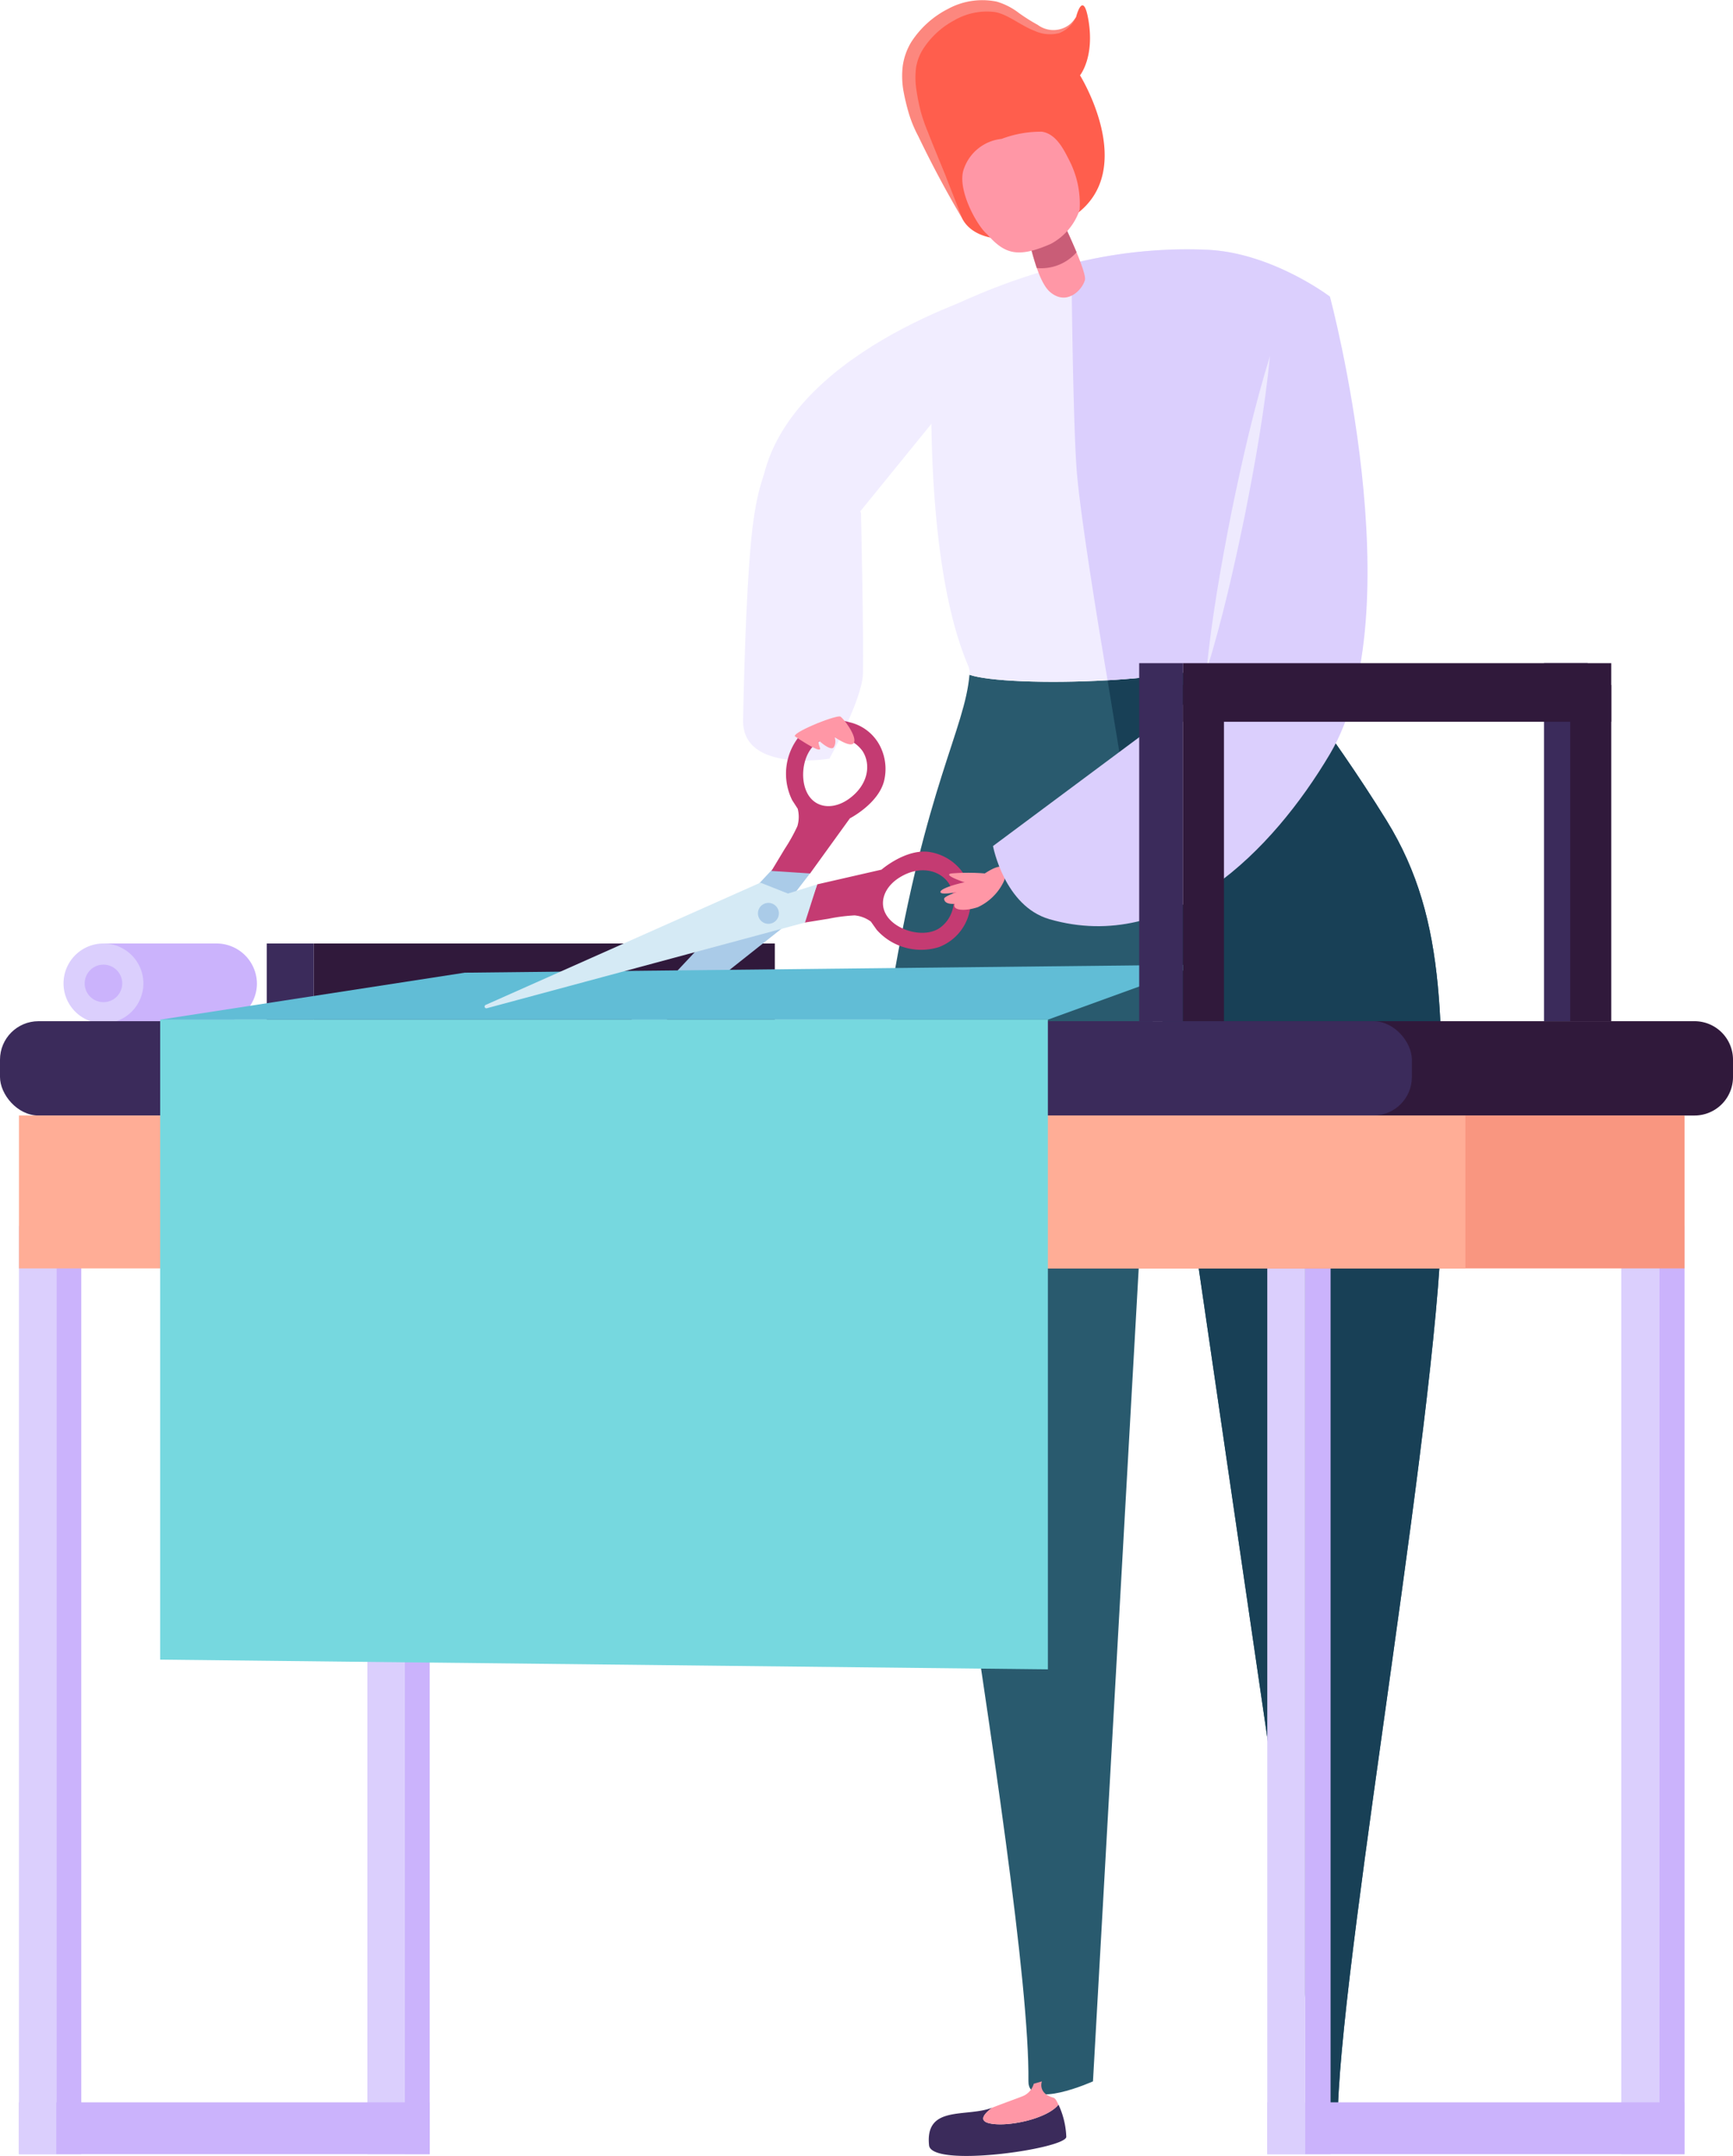 <svg xmlns="http://www.w3.org/2000/svg" width="154.903" height="192.694" viewBox="0 0 154.903 192.694">
  <g id="Grupo_41939" data-name="Grupo 41939" transform="translate(-495.929 -228)">
    <g id="Grupo_41870" data-name="Grupo 41870" transform="translate(577.154 228.482)">
      <path id="Trazado_109537" data-name="Trazado 109537" d="M631.851,247.756c-.052-.11-3.88-8.091-4.156-9.2A10.712,10.712,0,0,1,627.2,234c.555-3.068,5.025-6.164,8.263-4.921,1.746.671,4.647,3.869,6.6.739,0,0,.619-2.483,1.094.211.593,3.37-.742,5-.742,5s5.211,8.391-.392,12.454C638.015,250.387,633.066,250.314,631.851,247.756Z" transform="translate(-627.104 -228.778)" fill="#ff5e4d"/>
    </g>
    <g id="Grupo_41871" data-name="Grupo 41871" transform="translate(576.563 228)">
      <path id="Trazado_109538" data-name="Trazado 109538" d="M631.488,247.46c-1.411-2.376-2.7-4.808-3.9-7.3a11.255,11.255,0,0,1-.824-1.98,19.744,19.744,0,0,1-.495-2.061,7.7,7.7,0,0,1-.062-2.219,5.592,5.592,0,0,1,.776-2.165,8.488,8.488,0,0,1,3.268-2.938,6.411,6.411,0,0,1,4.353-.652,6.027,6.027,0,0,1,1.963,1,16.229,16.229,0,0,0,1.706,1.078,2.349,2.349,0,0,0,3.429-.7,2.742,2.742,0,0,1-1.513,1.438,3.282,3.282,0,0,1-2.161-.189c-1.332-.507-2.45-1.523-3.624-1.7a5.794,5.794,0,0,0-3.612.758,7.481,7.481,0,0,0-2.765,2.553,4.365,4.365,0,0,0-.633,1.679,7.119,7.119,0,0,0,.022,1.893,18.692,18.692,0,0,0,.388,1.967,15.56,15.56,0,0,0,.646,1.869c.5,1.275,1.027,2.544,1.55,3.816C630.485,244.891,631.019,246.16,631.488,247.46Z" transform="translate(-626.15 -228)" fill="#fc877e"/>
    </g>
    <g id="Grupo_41873" data-name="Grupo 41873" transform="translate(575.556 285.987)">
      <g id="Grupo_41872" data-name="Grupo 41872">
        <path id="Trazado_109539" data-name="Trazado 109539" d="M658.129,321.646c.069.35,5.565,7.035,10.693,15.328,5.67,9.169,4.909,18.708,4.969,34.189.063,16.324-8.794,65.576-9.307,80.949-.069,2.074-1.069,2.682-1.441.147-2.337-15.912-14.871-101.739-14.871-101.739l-5.58,99.167s-5.8,2.619-5.77,0c.185-17.529-13.642-89.224-12.192-97.819,3.044-18.029,6.5-23.019,6.924-27.9C634.745,325.11,652.42,324.914,658.129,321.646Z" transform="translate(-624.524 -321.646)" fill="#295a6e"/>
      </g>
    </g>
    <g id="Grupo_41875" data-name="Grupo 41875" transform="translate(594.929 285.987)">
      <g id="Grupo_41874" data-name="Grupo 41874">
        <path id="Trazado_109540" data-name="Trazado 109540" d="M670.043,321.646c.069.35,5.565,7.035,10.693,15.328,5.67,9.169,4.909,18.708,4.969,34.189.063,16.324-8.794,65.576-9.307,80.949-.069,2.074-1.069,2.682-1.441.147-2.337-15.912-14.871-101.739-14.871-101.739l-4.274-26.059.352-.02C661.588,324.109,667.248,323.245,670.043,321.646Z" transform="translate(-655.811 -321.646)" fill="#184056"/>
      </g>
    </g>
    <g id="Grupo_41880" data-name="Grupo 41880" transform="translate(578.946 414.028)">
      <g id="Grupo_41877" data-name="Grupo 41877" transform="translate(0 2.076)">
        <g id="Grupo_41876" data-name="Grupo 41876">
          <path id="Trazado_109541" data-name="Trazado 109541" d="M630.024,535.418c-.372-3.638,3.352-2.466,5.645-3.361-.668.5-1.313,1.181-.187,1.41,1.649.337,5.15-.443,6.109-1.688a7.462,7.462,0,0,1,.7,2.869C642.361,535.718,630.234,537.476,630.024,535.418Z" transform="translate(-629.998 -531.78)" fill="#3b2b5b"/>
        </g>
      </g>
      <g id="Grupo_41879" data-name="Grupo 41879" transform="translate(4.87)">
        <g id="Grupo_41878" data-name="Grupo 41878">
          <path id="Trazado_109542" data-name="Trazado 109542" d="M638.477,532.192c-1.126-.23-.481-.915.187-1.411,1.422-.555,2.62-.962,2.882-1.1a1.72,1.72,0,0,0,.835-1.039l.725-.211s-.4,1.053,1.009,1.452c.237.067.337.38.471.624C643.627,531.749,640.126,532.528,638.477,532.192Z" transform="translate(-637.864 -528.428)" fill="#ff97a6"/>
        </g>
      </g>
    </g>
    <g id="Grupo_41882" data-name="Grupo 41882" transform="translate(564.17 253.859)">
      <g id="Grupo_41881" data-name="Grupo 41881">
        <path id="Trazado_109543" data-name="Trazado 109543" d="M627.131,269.762s-18.193,5.1-20.976,16.643c-.476,1.973,7.634,4.432,7.634,4.432l10.221-12.577Z" transform="translate(-606.135 -269.762)" fill="#f1edff"/>
      </g>
    </g>
    <g id="Grupo_41884" data-name="Grupo 41884" transform="translate(562.349 267.758)">
      <g id="Grupo_41883" data-name="Grupo 41883">
        <path id="Trazado_109544" data-name="Trazado 109544" d="M604.119,298.989c-.555,3.956-.819,12.428-.923,17.812-.092,4.782,7.715,3.457,7.715,3.457s2.952-5.281,3-7.625c.072-3.234-.177-14.344-.177-14.344S606.2,284.15,604.119,298.989Z" transform="translate(-603.196 -292.208)" fill="#f1edff"/>
      </g>
    </g>
    <g id="Grupo_41886" data-name="Grupo 41886" transform="translate(579.162 250.278)">
      <g id="Grupo_41885" data-name="Grupo 41885" transform="translate(0)">
        <path id="Trazado_109545" data-name="Trazado 109545" d="M630.577,269.883c3.375-1.773,13.439-6.458,24.588-5.851,5.729.311,10.819,4.175,10.819,4.175s-6.282,28.21-5.637,31.479c-5.709,3.268-23.384,3.464-26.575,2.32a1.58,1.58,0,0,0-.105-.775C629.1,290.583,630.577,269.883,630.577,269.883Z" transform="translate(-630.348 -263.978)" fill="#f1edff"/>
      </g>
    </g>
    <g id="Grupo_41888" data-name="Grupo 41888" transform="translate(591.698 247.665)">
      <g id="Grupo_41887" data-name="Grupo 41887">
        <path id="Trazado_109546" data-name="Trazado 109546" d="M650.593,259.759h0Z" transform="translate(-650.593 -259.759)" fill="#3b2b5b"/>
      </g>
    </g>
    <g id="Grupo_41889" data-name="Grupo 41889" transform="translate(528.767 337.587)">
      <rect id="Rectángulo_32107" data-name="Rectángulo 32107" width="3.337" height="82.947" fill="#dbcffd"/>
    </g>
    <g id="Grupo_41890" data-name="Grupo 41890" transform="translate(532.104 337.587)">
      <rect id="Rectángulo_32108" data-name="Rectángulo 32108" width="2.233" height="82.947" transform="translate(0)" fill="#cbb3fc"/>
    </g>
    <g id="Grupo_41891" data-name="Grupo 41891" transform="translate(640.843 337.587)">
      <rect id="Rectángulo_32109" data-name="Rectángulo 32109" width="3.391" height="82.947" transform="translate(0)" fill="#dbcffd"/>
    </g>
    <g id="Grupo_41892" data-name="Grupo 41892" transform="translate(644.234 337.587)">
      <rect id="Rectángulo_32110" data-name="Rectángulo 32110" width="2.268" height="82.947" transform="translate(0)" fill="#cbb3fc"/>
    </g>
    <g id="Grupo_41893" data-name="Grupo 41893" transform="translate(500.962 337.587)">
      <rect id="Rectángulo_32111" data-name="Rectángulo 32111" width="2.233" height="82.947" fill="#cbb3fc"/>
    </g>
    <g id="Grupo_41894" data-name="Grupo 41894" transform="translate(497.624 415.902)">
      <rect id="Rectángulo_32112" data-name="Rectángulo 32112" width="36.713" height="4.632" fill="#cbb3fc"/>
    </g>
    <g id="Grupo_41895" data-name="Grupo 41895" transform="translate(612.594 337.587)">
      <rect id="Rectángulo_32113" data-name="Rectángulo 32113" width="2.268" height="82.947" transform="translate(0)" fill="#cbb3fc"/>
    </g>
    <g id="Grupo_41896" data-name="Grupo 41896" transform="translate(609.204 415.902)">
      <rect id="Rectángulo_32114" data-name="Rectángulo 32114" width="37.298" height="4.632" fill="#cbb3fc"/>
    </g>
    <g id="Grupo_41897" data-name="Grupo 41897" transform="translate(497.624 337.587)">
      <rect id="Rectángulo_32115" data-name="Rectángulo 32115" width="3.337" height="82.947" fill="#dbcffd"/>
    </g>
    <g id="Grupo_41898" data-name="Grupo 41898" transform="translate(609.204 337.587)">
      <rect id="Rectángulo_32116" data-name="Rectángulo 32116" width="3.391" height="82.947" fill="#dbcffd"/>
    </g>
    <g id="Grupo_41899" data-name="Grupo 41899" transform="translate(505.175 312.327)">
      <rect id="Rectángulo_32117" data-name="Rectángulo 32117" width="10.15" height="7.724" fill="#cbb3fc"/>
    </g>
    <g id="Grupo_41900" data-name="Grupo 41900" transform="translate(501.608 312.328)">
      <path id="Trazado_109547" data-name="Trazado 109547" d="M512.236,367.754a3.568,3.568,0,1,1-3.568-3.568A3.568,3.568,0,0,1,512.236,367.754Z" transform="translate(-505.1 -364.186)" fill="#dbcffd"/>
    </g>
    <g id="Grupo_41901" data-name="Grupo 41901" transform="translate(511.758 312.328)">
      <path id="Trazado_109548" data-name="Trazado 109548" d="M528.628,367.836a3.569,3.569,0,1,1-3.568-3.65A3.61,3.61,0,0,1,528.628,367.836Z" transform="translate(-521.492 -364.186)" fill="#cbb3fc"/>
    </g>
    <g id="Grupo_41902" data-name="Grupo 41902" transform="translate(605.044 319.273)">
      <path id="Rectángulo_32118" data-name="Rectángulo 32118" d="M0,0H42.348a3.44,3.44,0,0,1,3.44,3.44V4.989a3.44,3.44,0,0,1-3.44,3.44H0a0,0,0,0,1,0,0V0A0,0,0,0,1,0,0Z" transform="translate(0)" fill="#30193b"/>
    </g>
    <g id="Grupo_41903" data-name="Grupo 41903" transform="translate(584.315 327.701)">
      <rect id="Rectángulo_32119" data-name="Rectángulo 32119" width="62.188" height="13.668" transform="translate(0)" fill="#f99680"/>
    </g>
    <g id="Grupo_41904" data-name="Grupo 41904" transform="translate(495.929 319.273)">
      <rect id="Rectángulo_32120" data-name="Rectángulo 32120" width="126.2" height="8.429" rx="3.44" fill="#3b2b5b"/>
    </g>
    <g id="Grupo_41905" data-name="Grupo 41905" transform="translate(497.624 327.701)">
      <path id="Trazado_109549" data-name="Trazado 109549" d="M593.288,389.014H498.667v13.668H627.955V389.014Z" transform="translate(-498.667 -389.014)" fill="#ffad96"/>
    </g>
    <g id="Grupo_41906" data-name="Grupo 41906" transform="translate(503.498 314.218)">
      <path id="Trazado_109550" data-name="Trazado 109550" d="M511.508,368.916a1.677,1.677,0,1,1-1.677-1.677A1.678,1.678,0,0,1,511.508,368.916Z" transform="translate(-508.153 -367.239)" fill="#cbb3fc"/>
    </g>
    <g id="Grupo_41907" data-name="Grupo 41907" transform="translate(633.94 287.272)">
      <rect id="Rectángulo_32121" data-name="Rectángulo 32121" width="3.907" height="32" fill="#3b2b5b"/>
    </g>
    <g id="Grupo_41908" data-name="Grupo 41908" transform="translate(636.282 289.226)">
      <rect id="Rectángulo_32122" data-name="Rectángulo 32122" width="3.669" height="30.047" transform="translate(0 0)" fill="#30193b"/>
    </g>
    <g id="Grupo_41909" data-name="Grupo 41909" transform="translate(519.772 312.327)">
      <rect id="Rectángulo_32123" data-name="Rectángulo 32123" width="4.205" height="6.945" fill="#3b2b5b"/>
    </g>
    <g id="Grupo_41910" data-name="Grupo 41910" transform="translate(523.977 312.327)">
      <rect id="Rectángulo_32124" data-name="Rectángulo 32124" width="6.945" height="41.209" transform="translate(41.209 0) rotate(90)" fill="#30193b"/>
    </g>
    <g id="Grupo_41917" data-name="Grupo 41917" transform="translate(510.251 292.397)">
      <g id="Grupo_41911" data-name="Grupo 41911" transform="translate(34.739 13.315)">
        <path id="Trazado_109551" data-name="Trazado 109551" d="M595.128,353.5,575.215,374.75a.189.189,0,0,0,.257.277l21.209-16.806.241-2.318,1.654-2.143Z" transform="translate(-575.16 -353.502)" fill="#aacbe8"/>
      </g>
      <g id="Grupo_41912" data-name="Grupo 41912" transform="translate(0 21.821)">
        <path id="Trazado_109552" data-name="Trazado 109552" d="M598.4,372.157H519.058l27.222-4.2,65.656-.713Z" transform="translate(-519.058 -367.239)" fill="#61bdd6"/>
      </g>
      <g id="Grupo_41913" data-name="Grupo 41913" transform="translate(54.629)">
        <path id="Trazado_109553" data-name="Trazado 109553" d="M614.278,332.157a4.4,4.4,0,0,0-4.5,1.248,5.318,5.318,0,0,0-.636,5.718l.492.763a2.93,2.93,0,0,1-.03,1.559,15.628,15.628,0,0,1-1.141,2.045l-1.177,1.954,3.452.225,3.56-4.927s2.585-1.323,3.069-3.4a4.526,4.526,0,0,0-.344-3A4.089,4.089,0,0,0,614.278,332.157Zm-.053,6.836c-1.331.964-2.859.876-3.622-.308-.869-1.347-.552-3.85.829-4.739a2.975,2.975,0,0,1,4,.788C616.195,335.918,615.964,337.734,614.225,338.993Z" transform="translate(-607.282 -331.998)" fill="#c43b72"/>
      </g>
      <g id="Grupo_41914" data-name="Grupo 41914" transform="translate(57.485 11.715)">
        <path id="Trazado_109554" data-name="Trazado 109554" d="M625.827,352.393a4.53,4.53,0,0,0-2.65-1.438c-2.11-.326-4.3,1.578-4.3,1.578l-5.742,1.314-1.238,3.435,2.252-.362a15.622,15.622,0,0,1,2.323-.3,2.935,2.935,0,0,1,1.457.554l.524.741a5.319,5.319,0,0,0,5.542,1.545,4.4,4.4,0,0,0,2.839-3.713A4.088,4.088,0,0,0,625.827,352.393Zm-1.717,5.332c-1.341.949-3.78.309-4.707-1-.813-1.15-.324-2.6,1.066-3.476,1.817-1.144,3.589-.679,4.4.47A2.974,2.974,0,0,1,624.11,357.725Z" transform="translate(-611.894 -350.917)" fill="#c43b72"/>
      </g>
      <g id="Grupo_41915" data-name="Grupo 41915" transform="translate(28.988 14.493)">
        <path id="Trazado_109555" data-name="Trazado 109555" d="M594.519,358.966l-28.436,7.66a.158.158,0,0,1-.12-.291l24.57-10.932,2.463.975,2.612-.824Z" transform="translate(-565.872 -355.403)" fill="#d5eaf5"/>
      </g>
      <g id="Grupo_41916" data-name="Grupo 41916" transform="translate(53.427 16.302)">
        <path id="Trazado_109556" data-name="Trazado 109556" d="M605.516,359.806a.935.935,0,1,0,.215-1.305A.936.936,0,0,0,605.516,359.806Z" transform="translate(-605.341 -358.325)" fill="#aacbe8"/>
      </g>
    </g>
    <g id="Grupo_41919" data-name="Grupo 41919" transform="translate(566.973 292.032)">
      <g id="Grupo_41918" data-name="Grupo 41918" transform="translate(0 0)">
        <path id="Trazado_109557" data-name="Trazado 109557" d="M610.667,333.184s2.489,1.711,2.239,1.026-.034-.591-.034-.591,1.1,1.014,1.308.483a1.026,1.026,0,0,0,.031-.85s1.515,1.065,1.747.48-.9-2.094-1.212-2.3S610.51,332.8,610.667,333.184Z" transform="translate(-610.663 -331.409)" fill="#ff97a6"/>
      </g>
    </g>
    <g id="Grupo_41921" data-name="Grupo 41921" transform="translate(579.989 305.451)">
      <g id="Grupo_41920" data-name="Grupo 41920" transform="translate(0 0)">
        <path id="Trazado_109558" data-name="Trazado 109558" d="M637.309,354.489a4.8,4.8,0,0,1-2.288,2.224c-1,.334-2.063.328-2.1-.133s.835-.287.835-.287-1.689.446-1.743-.328c-.015-.219,1.133-.6,1.133-.6s-1.578.319-1.456-.05,2.208-.9,2.687-.9,1.73-1.281,2.694-1.337C637.427,353.061,637.69,353.716,637.309,354.489Z" transform="translate(-631.683 -353.081)" fill="#ff97a6"/>
      </g>
    </g>
    <g id="Grupo_41923" data-name="Grupo 41923" transform="translate(584.687 254.507)">
      <g id="Grupo_41922" data-name="Grupo 41922" transform="translate(0 0)">
        <path id="Trazado_109559" data-name="Trazado 109559" d="M669.382,311.7c-5.1,8.6-14.173,17.894-25.058,14.759-4.05-1.167-5.053-6.54-5.053-6.54l18.442-13.727,7.3-27.505,4.374-7.879S676.953,298.936,669.382,311.7Z" transform="translate(-639.27 -270.808)" fill="#dbcffd"/>
      </g>
    </g>
    <g id="Grupo_41924" data-name="Grupo 41924" transform="translate(510.251 319.136)">
      <path id="Trazado_109560" data-name="Trazado 109560" d="M598.4,433.25l-79.347-.87v-57.2H598.4V433.25Z" transform="translate(-519.058 -375.181)" fill="#76d8df"/>
    </g>
    <g id="Grupo_41926" data-name="Grupo 41926" transform="translate(591.698 250.278)">
      <g id="Grupo_41925" data-name="Grupo 41925" transform="translate(0)">
        <path id="Trazado_109561" data-name="Trazado 109561" d="M650.592,265.265s.526-.125.792-.185a42.2,42.2,0,0,1,11.489-1.048c5.729.311,10.819,4.175,10.819,4.175s-6.282,28.21-5.637,31.479c-2.7,1.544-8.066,2.4-13.316,2.757-.306.021-.916.057-.916.057s-2.355-13.721-2.75-18.638C650.713,279.376,650.592,265.265,650.592,265.265Z" transform="translate(-650.592 -263.978)" fill="#dbcffd"/>
      </g>
    </g>
    <g id="Grupo_41931" data-name="Grupo 41931" transform="translate(587.42 246.041)">
      <g id="Grupo_41928" data-name="Grupo 41928" transform="translate(0)">
        <g id="Grupo_41927" data-name="Grupo 41927">
          <path id="Trazado_109562" data-name="Trazado 109562" d="M646.334,257.136s3.061,6.12,2.834,6.987-1.617,2.357-3.126,1.064-2.359-7.217-2.359-7.217Z" transform="translate(-643.683 -257.136)" fill="#ff97a6"/>
        </g>
      </g>
      <g id="Grupo_41930" data-name="Grupo 41930" transform="translate(0.268 1.405)">
        <g id="Grupo_41929" data-name="Grupo 41929">
          <path id="Trazado_109563" data-name="Trazado 109563" d="M648.583,262.508a4.2,4.2,0,0,1-3.551,1.408,26.765,26.765,0,0,1-.916-3.546l3.068-.966C647.605,260.292,648.146,261.459,648.583,262.508Z" transform="translate(-644.115 -259.405)" fill="#c95d77"/>
        </g>
      </g>
    </g>
    <g id="Grupo_41933" data-name="Grupo 41933" transform="translate(581.943 239.734)">
      <g id="Grupo_41932" data-name="Grupo 41932" transform="translate(0)">
        <path id="Trazado_109564" data-name="Trazado 109564" d="M637.07,256.162c-.9-.72-2.77-4.084-2.082-5.876a4.007,4.007,0,0,1,3.367-2.657,9.912,9.912,0,0,1,3.6-.642c1.3.2,1.978,1.632,2.507,2.683a8.466,8.466,0,0,1,.863,4.309,5.4,5.4,0,0,1-2.574,3.035C639.806,258.3,638.627,257.932,637.07,256.162Z" transform="translate(-634.839 -246.95)" fill="#ff97a6"/>
      </g>
    </g>
    <g id="Grupo_41934" data-name="Grupo 41934" transform="translate(603.765 259.83)">
      <path id="Trazado_109565" data-name="Trazado 109565" d="M670.081,307.561c.474-4.789,1.312-9.5,2.238-14.2.963-4.688,2.017-9.357,3.44-13.959-.471,4.784-1.309,9.5-2.239,14.2C672.555,298.292,671.5,302.965,670.081,307.561Z" transform="translate(-670.081 -279.405)" fill="#eeeafe"/>
    </g>
    <g id="Grupo_41935" data-name="Grupo 41935" transform="translate(580.763 306)">
      <path id="Trazado_109566" data-name="Trazado 109566" d="M636.133,354.034a18.66,18.66,0,0,0-2.99,0c-1,.15,1.923,1.045,1.923,1.045l1.311-1.045Z" transform="translate(-632.933 -353.967)" fill="#ff97a6"/>
    </g>
    <g id="Grupo_41936" data-name="Grupo 41936" transform="translate(601.662 287.272)">
      <rect id="Rectángulo_32125" data-name="Rectángulo 32125" width="5.239" height="38.288" transform="translate(38.288 0) rotate(90)" fill="#30193b"/>
    </g>
    <g id="Grupo_41937" data-name="Grupo 41937" transform="translate(597.755 287.272)">
      <rect id="Rectángulo_32126" data-name="Rectángulo 32126" width="3.907" height="32" fill="#3b2b5b"/>
    </g>
    <g id="Grupo_41938" data-name="Grupo 41938" transform="translate(601.662 289.226)">
      <rect id="Rectángulo_32127" data-name="Rectángulo 32127" width="3.669" height="30.047" transform="translate(0 0)" fill="#30193b"/>
    </g>
  </g>
</svg>
